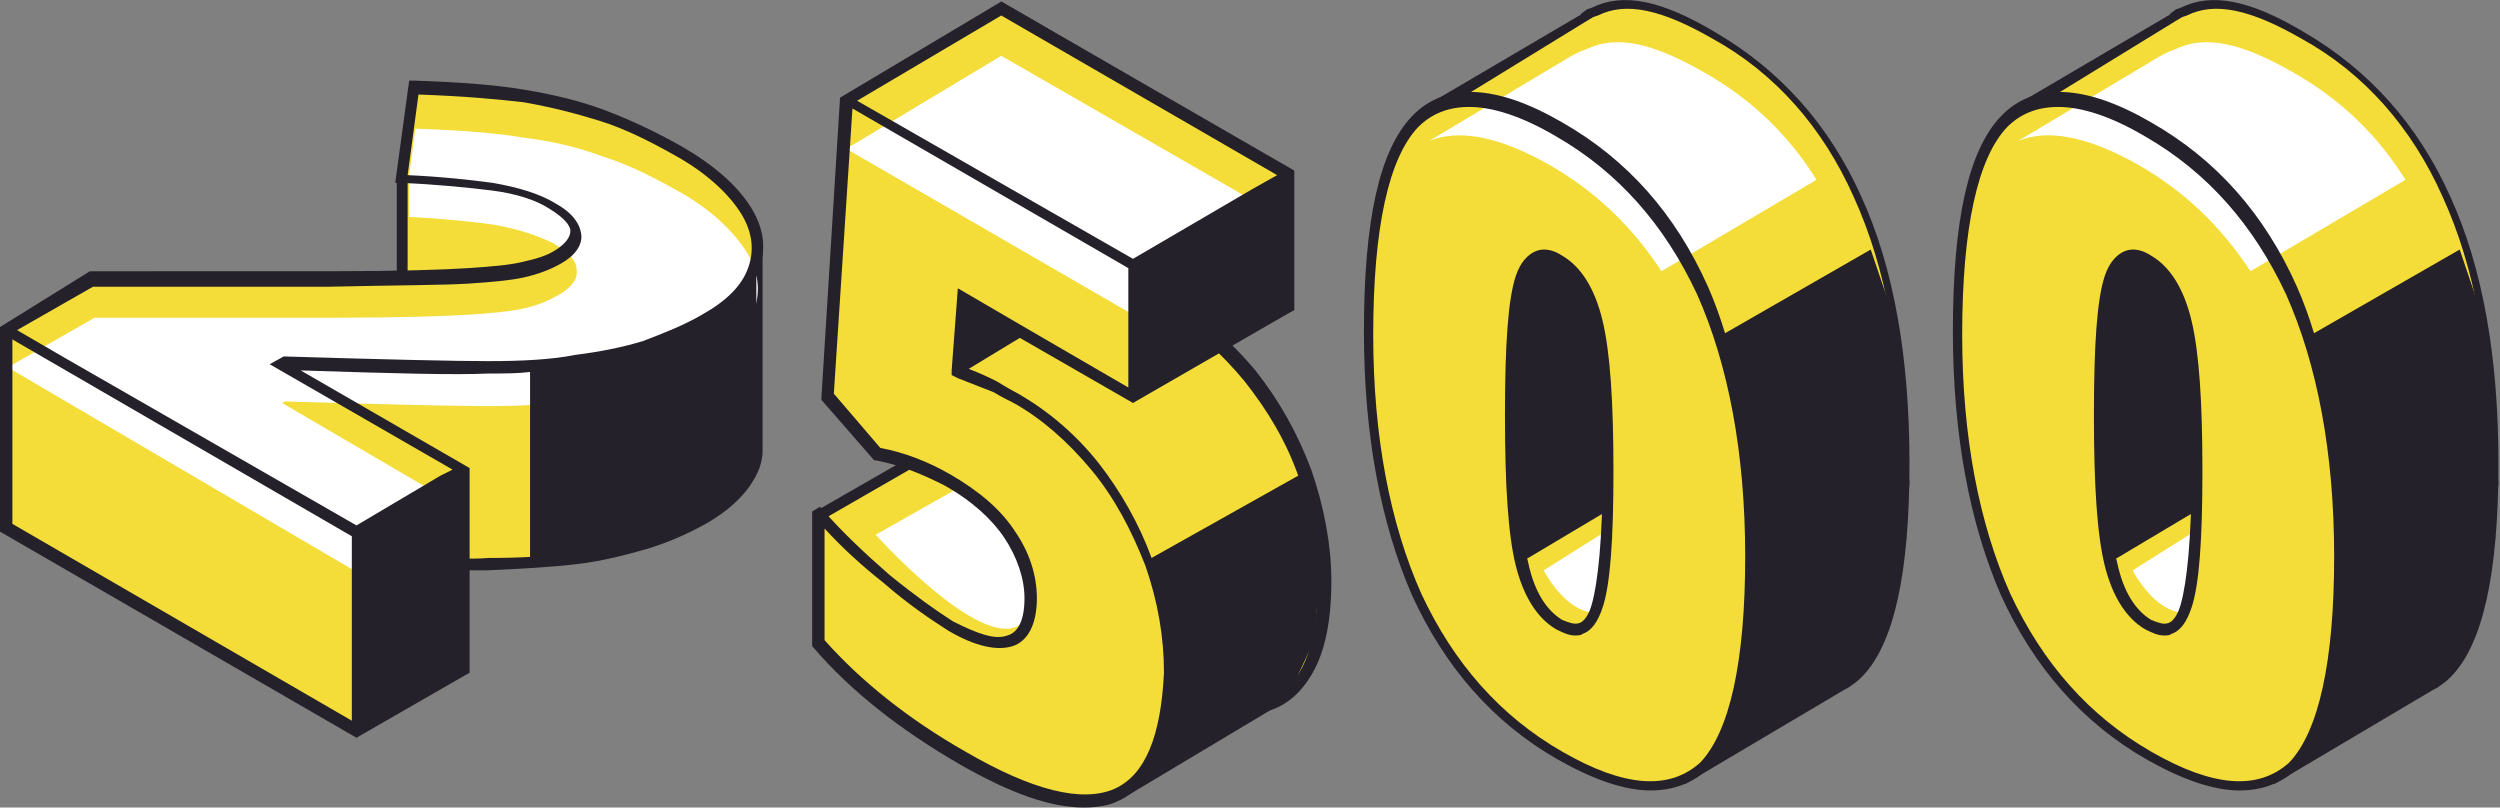 <svg id="Layer_1" xmlns="http://www.w3.org/2000/svg" viewBox="0 0 161.3 52.1"><rect x="0" y="0" width="161.3" height="52.1" fill="#808080" stroke="none"/><style>.st0{fill:#f4dd38}.st1{fill:#25212a}.st2{fill:#fff}</style><g id="XMLID_19_"><path id="XMLID_2135_" class="st0" d="M.4 34.1V21.3L23 34.4v12.7z"/><path id="XMLID_2150_" class="st0" d="M25.9 11.5V20h12.3l4.3-5.6-8-5.8-6.3 1.1z"/><path id="XMLID_2151_" class="st1" d="M38.4 20.4H25.6v-9.1l2.6-2 6.4-1.1 8.4 6.2-4.6 6zm-12.1-.7H38l3.9-5.2L34.4 9l-6 1-2.1 1.7v8z"/><path id="XMLID_52_" class="st0" d="M44 19l-4.9 1.3-24.2 2.2 6.7 8.3 4.8 5.6c2.3 0 4 .1 5.2.1 2.2 0 4.1-.1 5.7-.4 1.6-.2 3.1-.5 4.5-.9 1.3-.4 2.6-1 3.9-1.7 1.6-.9 2.7-2.1 3.1-3.3.1-.4.2-.8.2-1.2V16.5L44 19z"/><path id="XMLID_2147_" class="st1" d="M30.6 36.8c-1.1 0-2.5 0-4.3-.1h-.2L21.3 31l-7.2-8.8L39 20l4.8-1.3 5.4-2.9v13.4c0 .3-.1.7-.2 1-.5 1.3-1.6 2.5-3.3 3.5-1.2.7-2.6 1.3-3.9 1.7-1.4.4-2.9.8-4.6 1-1.7.2-3.6.3-5.8.4h-.8zm-4.1-.8c2.3 0 3.9.1 5 0 2.1 0 4.1-.1 5.7-.4 1.6-.2 3.1-.5 4.4-.9 1.3-.4 2.6-1 3.8-1.7 1.5-.9 2.5-1.9 3-3.1.1-.3.2-.7.2-1V17l-4.5 2.3-4.9 1.3-23.6 2.1 6.3 7.7 4.6 5.6z"/><path id="XMLID_2142_" class="st0" d="M23 34.4L.4 21.3 6 18.1h15.3c4.5-.1 7.4-.1 8.9-.2s2.7-.2 3.5-.4c.9-.2 1.6-.5 2.3-.9.8-.5 1.2-1 1.1-1.6-.1-.6-.6-1.1-1.5-1.7-1-.6-2.3-1-3.8-1.2-1.6-.3-3.5-.4-5.9-.5l.8-5.8c3 .1 5.4.3 7.1.6 1.7.3 3.4.7 5 1.2 1.6.6 3.2 1.3 4.8 2.2 2 1.2 3.5 2.4 4.3 3.7.9 1.3 1.1 2.6.7 3.9-.4 1.3-1.5 2.4-3.1 3.3-1.2.7-2.5 1.3-3.9 1.7-1.3.4-2.8.7-4.5.9-1.6.2-3.6.3-5.7.4-2.2 0-6.5-.1-13.1-.3l-.2.1L30 30.4l-7 4z"/><path id="XMLID_2133_" class="st2" d="M48 16c-.9-1.3-2.3-2.6-4.3-3.7-1.6-.9-3.2-1.7-4.8-2.2-1.6-.6-3.3-1-5-1.2-1.7-.3-4.1-.5-7.1-.6l-.4 3V14c2.2.1 4 .3 5.5.5 1.6.3 2.8.7 3.8 1.2 1 .6 1.5 1.1 1.5 1.7.1.6-.3 1.1-1.1 1.6-.7.4-1.4.7-2.3.9-.9.2-2 .3-3.5.4-1.5.1-4.5.2-8.9.2H6.1L.5 23.7 23 36.9l7-4L18.2 26l.2-.1c6.6.2 10.9.3 13.1.3 2.2 0 4.1-.1 5.7-.4 1.6-.2 3.1-.5 4.5-.9 1.3-.4 2.6-1 3.9-1.7 1.6-.9 2.7-2.1 3.1-3.3.4-1.3.2-2.6-.7-3.9z"/><path id="XMLID_191_" class="st1" d="M48.4 13.3c-.9-1.4-2.4-2.7-4.5-3.9-1.6-.9-3.3-1.7-4.9-2.3-1.6-.6-3.3-1-5.1-1.3-1.7-.3-4.1-.5-7.2-.6h-.3l-.9 6.6h.4c2.3.1 4.3.3 5.9.5 1.5.2 2.8.6 3.7 1.2.8.5 1.3 1 1.3 1.4 0 .4-.3.8-.9 1.2-.6.4-1.3.6-2.2.8-.8.2-2 .3-3.5.4-1.5.1-4.5.2-8.9.2H5.8L0 21.1v13.2l23 13.3 7.3-4.2V30.2l-10.9-6.3c6.1.2 10 .3 12.1.2 1 0 1.9 0 2.7-.1v12.4l5.9-.6 5.6-2.3 2.5-2.4.6-2V17.9c0-.1.1-.2.1-.3.6-1.5.4-2.9-.5-4.3zM22.7 37.6v8.9L.8 33.8V21.9l21.9 12.7v3zm8.8-14.3c-2.1 0-6.5-.1-13.1-.3h-.1l-.9.5 11.8 6.8-.8.4-5.4 3.2L4.2 23.1l-3.1-1.8L6 18.5h15.2c4.4-.1 7.5-.1 9-.2s2.7-.2 3.6-.4c.9-.2 1.7-.5 2.4-.9.9-.5 1.4-1.2 1.3-1.9-.1-.7-.6-1.4-1.7-2-1-.6-2.3-1-4-1.3-1.5-.2-3.3-.4-5.5-.5l.7-5.2c2.9.1 5.1.3 6.8.5 1.7.3 3.3.7 4.9 1.2 1.6.5 3.2 1.3 4.8 2.2 2 1.1 3.4 2.4 4.2 3.6.8 1.2 1 2.4.6 3.6-.4 1.2-1.4 2.2-3 3.1-1.2.7-2.5 1.2-3.8 1.7-1.3.4-2.8.7-4.4.9-1.5.3-3.4.4-5.6.4z"/></g><g id="XMLID_197_"><g id="XMLID_196_"><path id="XMLID_2227_" class="st0" d="M75.5 19.8c1.9 1.1 3.6 2.6 5.1 4.4 1.5 1.9 2.7 4 3.5 6.3.8 2.3 1.3 4.7 1.3 7.1 0 4.2-1.1 6.8-3.3 7.8-2.2 1-5.5.2-9.9-2.4-3.8-2.2-6.9-4.7-9.3-7.4v-8.3c1.3 1.4 2.7 2.8 4.4 4.2s3 2.4 4.2 3.1c1.6.9 2.9 1.3 3.8 1 .9-.3 1.3-1.2 1.3-2.8 0-1.4-.4-2.8-1.3-4.1-.9-1.3-2.2-2.5-4-3.5-1.4-.8-2.9-1.4-4.5-1.7l-3.2-3.7L64.8.7l18.6 10.7v8.5l-11.1-6.4-.4 4.7c1.2.4 2 .7 2.5 1 .2.1.7.4 1.1.6z"/><path id="XMLID_2229_" class="st1" d="M80 46.1c-2.1 0-4.7-.9-8-2.8-3.8-2.2-7-4.7-9.4-7.5l-.1-.1v-9.4l.7.7c1.3 1.4 2.7 2.8 4.3 4.2 1.6 1.4 3 2.4 4.1 3 1.5.9 2.7 1.2 3.5.9.7-.2 1.1-1 1.1-2.4s-.4-2.7-1.3-3.9c-.9-1.3-2.2-2.4-3.9-3.4-1.3-.8-2.8-1.3-4.4-1.6h-.1l-3.5-4v-.2L64.6.1 83.5 11v9l-.4.2L72.4 14l-.3 3.8c1 .4 1.8.7 2.2.9.5.3 1 .5 1.4.8 1.9 1.1 3.6 2.6 5.2 4.5 1.5 1.9 2.7 4 3.6 6.4.8 2.3 1.3 4.8 1.3 7.2 0 4.3-1.2 7.1-3.5 8.1-.7.3-1.5.4-2.3.4zM63.2 35.4c2.4 2.7 5.4 5.1 9.1 7.2 4.3 2.5 7.5 3.3 9.6 2.4 2-.9 3.1-3.4 3.1-7.4 0-2.3-.4-4.7-1.2-6.9-.8-2.3-2-4.3-3.5-6.2-1.5-1.8-3.1-3.3-5-4.3-.4-.2-.9-.5-1.3-.7-.5-.2-1.3-.6-2.4-1l-.3-.1.5-5.6 11 6.4v-7.6L64.9 1.2l-1.2 18.4 3 3.5c1.6.3 3.1.9 4.5 1.7 1.9 1.1 3.3 2.3 4.2 3.7.9 1.4 1.4 2.8 1.4 4.3 0 1.7-.5 2.8-1.6 3.1-1 .3-2.3 0-4.1-1-1.2-.7-2.6-1.7-4.2-3.1-1.4-1.2-2.6-2.3-3.8-3.5v7.1z"/></g><path id="XMLID_2223_" class="st0" d="M64.6.6l-10 5.9 18.5 10.7 10.1-5.9z"/><path id="XMLID_2219_" class="st0" d="M52.8 33.2l9.6-5.6 6.4 7.3v7.6l-7.2 1.9s-5.5-4.5-5.7-5.1-2.4-1.9-2.4-1.9l-.7-4.2z"/><path id="XMLID_2220_" class="st1" d="M61.6 44.9l-.1-.1c-1.7-1.4-5.6-4.6-5.8-5.2-.1-.3-1.3-1.1-2.2-1.7l-.1-.1-.8-4.6V33l10.1-5.8 6.7 7.6v8.1l-7.8 2zm-7.7-7.6c.6.4 2.1 1.4 2.4 2 .2.4 3.3 3 5.5 4.8l6.8-1.8v-7.2l-6.1-7-9.2 5.3.6 3.9z"/><path id="XMLID_13_" class="st0" d="M80.6 24.2c-1.5-1.9-3.2-3.3-5.1-4.4-.4-.2-.9-.5-1.4-.7-.5-.3-1.3-.6-2.5-1l-8.3 1.6-4.1 5.2L70 33l2 9.9h.1l.2 8 10.2-6c1.8-1.2 2.7-3.6 2.7-7.4 0-2.4-.4-4.8-1.3-7.1-.7-2.2-1.8-4.3-3.3-6.2z"/><path id="XMLID_2216_" class="st1" d="M72.8 51.3l-1-8.2-2-9.8-11-8.3 4.5-5.7 8.5-1.7h.1c1.2.4 2 .8 2.5 1 .5.3 1 .5 1.4.8 1.9 1.1 3.6 2.6 5.2 4.5 1.5 1.9 2.7 4 3.6 6.4.8 2.3 1.3 4.8 1.3 7.2 0 3.8-.9 6.3-2.7 7.6l-.2.1-10.2 6.1zm-.3-8.5l.1.3.2 7.4 9.7-5.7c1.7-1.1 2.5-3.5 2.5-7.1 0-2.3-.4-4.7-1.2-6.9-.8-2.3-2-4.3-3.5-6.2-1.5-1.8-3.1-3.3-5-4.3-.4-.2-.9-.5-1.3-.7-.5-.2-1.2-.6-2.3-.9L63.6 20l-3.8 4.8 10.6 8 2.1 10z"/><path id="XMLID_12_" class="st2" d="M56.5 34.5s6.1 6.8 8.9 6c2.8-.9 1.7-6 1.7-6l-3.7-3.9-6.9 3.9z"/><path id="XMLID_2207_" class="st0" d="M65.5 25.7c1.9 1.1 3.6 2.6 5.1 4.4 1.5 1.9 2.7 4 3.5 6.3.8 2.3 1.3 4.7 1.3 7.1 0 4.2-1.1 6.8-3.3 7.8-2.2 1-5.5.2-9.9-2.4-3.8-2.2-6.9-4.7-9.3-7.4v-8.3c1.3 1.4 2.7 2.8 4.4 4.2 1.6 1.4 3 2.4 4.2 3.1 1.6.9 2.9 1.3 3.8 1 .9-.3 1.3-1.2 1.3-2.8 0-1.4-.4-2.8-1.3-4.1-.9-1.3-2.2-2.5-4-3.5-1.4-.8-2.9-1.4-4.5-1.7l-3.2-3.7 1.2-19.1 18.6 10.7v8.5l-11.1-6.4-.6 4.6c1.2.4 2 .7 2.5 1 .4.3.9.5 1.3.7z"/><path id="XMLID_2183_" class="st2" d="M64.6 3.6l-10 6 18.5 10.7 10.1-6z"/><path id="XMLID_2192_" class="st1" d="M84.1 30.5L74.3 36c-.8-2.2-2-4.3-3.4-6.1-1.5-1.9-3.3-3.4-5.2-4.5-.4-.2-.9-.5-1.4-.8-.4-.2-1-.5-1.8-.8l3.3-2 7.3 4.2 10.4-6v-8.9L64.6.1 54.2 6.3 53 25.6v.2l3.4 3.9h.1c1.6.3 3 .9 4.4 1.6 1.8 1 3.1 2.2 3.9 3.4.8 1.2 1.3 2.6 1.3 3.9 0 1.4-.4 2.2-1.1 2.4-.8.3-1.9-.1-3.5-.9-1.1-.7-2.5-1.7-4.1-3-1.6-1.4-3.1-2.8-4.3-4.2l-.2-.2-.5.3v8.7l.1.1c2.4 2.8 5.6 5.3 9.4 7.5 3.3 1.9 5.9 2.8 8 2.8.8 0 1.6-.1 2.2-.4.7-.3 1.3-.8 1.8-1.5l9.5-5.9 1.4-3 .4-4.9-1.1-5.9zM64.6 1l17.8 10.3-1.6.9-7.7 4.5L55.3 6.5 64.6 1zm7.3 49.9c-2.1.9-5.3.1-9.6-2.4-3.7-2.1-6.8-4.6-9.1-7.2v-7.2c1.1 1.2 2.4 2.4 3.8 3.5 1.6 1.4 3.1 2.4 4.2 3.1 1.7 1 3.1 1.3 4.1 1 1-.3 1.6-1.4 1.6-3.1 0-1.5-.5-3-1.4-4.3-.9-1.4-2.3-2.6-4.2-3.7-1.4-.8-2.9-1.4-4.5-1.7l-3-3.5L55 7l17.8 10.3V25l-6.2-3.6-4.8-2.8-.4 5.3v.3l.4.2c1 .4 1.8.7 2.3.9.5.3.9.5 1.3.7 1.8 1 3.5 2.5 5 4.3 1.5 1.8 2.6 3.9 3.5 6.2.8 2.3 1.2 4.6 1.2 6.9-.2 4.1-1.2 6.6-3.2 7.5z"/></g><g id="XMLID_2258_"><g id="XMLID_2262_"><path id="XMLID_15_" class="st0" d="M123 29.8c0-6.7-1-12.4-3.1-17s-5.1-8.1-9.2-10.4C107.4.5 105-.1 103 .9l-.3.1-.4.2c-.1 0-.1.1-.2.1l-9.2 5.5 5.5 5.3c-.1 1.1-.1 2.2-.1 3.5 0 6.7 1 12.3 3.1 16.9 1.8 4 4.3 7.1 7.6 9.4l.1 8.1 9.8-5.8c.4-.2.7-.5 1-.8 2-2.1 3.1-6.6 3.1-13.6z"/><path id="XMLID_2268_" class="st1" d="M108.7 50.6l-.1-8.6c-3.3-2.3-5.8-5.5-7.6-9.4-2.1-4.6-3.1-10.3-3.1-17 0-1.1 0-2.3.1-3.3l-5.8-5.6 9.7-5.7s.1 0 .1-.1l.4-.3.3-.1c2-1 4.5-.5 8 1.6 4.1 2.4 7.3 5.9 9.4 10.6 2.1 4.6 3.1 10.4 3.1 17.2 0 7.1-1 11.7-3.1 13.8-.3.3-.6.5-.9.7l-.2.1-10.3 6.1zM93.5 6.8l5.3 5.1v.2c-.1 1.1-.1 2.2-.1 3.4 0 6.6 1 12.2 3.1 16.7 1.7 3.9 4.3 7 7.5 9.2l.2.1.1 7.6 9.2-5.5c.4-.2.7-.5 1-.7 1.9-2 2.9-6.5 2.9-13.3 0-6.7-1-12.3-3.1-16.9-2-4.5-5.1-8-9.1-10.2-3.3-1.9-5.6-2.4-7.4-1.5l-.3.1-.5.3-8.8 5.4z"/></g><path id="XMLID_199_" class="st0" d="M95.7 16.5l-.5 21.7 4.9 5.4 5.8.9.5-4.6-1.2-24-4.4-3.6z"/><path id="XMLID_200_" class="st1" d="M98.6 36l5.2-3.1s3.3-4.7 3.3-4.9-3.7-13.4-3.7-13.4-5.5-2.6-5.9-2.7c-.4-.1-3.1 5.6-3.1 6.9s.2 11.2.2 11.5 1.4 6 1.4 6l1 .2 1.6-.5z"/><path id="XMLID_305_" class="st2" d="M105 33.4l-5.4 3.4s2.3 4.6 5.4 1.9 0-5.3 0-5.3z"/><path id="XMLID_198_" class="st0" d="M112.9 35.7c0 7-1 11.5-3 13.6-2 2.1-5.1 1.9-9.3-.5-4.1-2.4-7.1-5.8-9.2-10.4-2.1-4.6-3.1-10.2-3.1-16.9 0-7 1-11.6 3-13.7 2-2.1 5.1-1.9 9.3.5 4.1 2.3 7.1 5.8 9.2 10.4 2.1 4.6 3.1 10.3 3.1 17zm-15.4-8.9c0 4.5.2 7.7.7 9.6.5 1.9 1.3 3.3 2.4 3.9 1.2.7 2 .3 2.4-1.2.5-1.5.7-4.3.7-8.7 0-4.4-.2-7.6-.7-9.6-.5-2-1.3-3.4-2.4-4-1.1-.7-1.9-.3-2.4 1.1-.5 1.4-.7 4.4-.7 8.9z"/><path id="XMLID_2273_" class="st2" d="M110 4.7c-3.3-1.9-5.7-2.5-7.7-1.5l-.3.1-.4.2c-.1 0-.1.1-.2.1l-9.2 5.5c1.9-.8 4.5-.3 7.7 1.5 3 1.7 5.4 4 7.3 6.9l10-5.9c-1.8-2.9-4.2-5.2-7.2-6.9z"/><g id="XMLID_14_"><path id="XMLID_2272_" class="st1" d="M100.8 16.5c-.6-.4-1.2-.5-1.7-.3s-1 .7-1.3 1.6c-.5 1.5-.7 4.4-.7 9 0 4.5.2 7.7.7 9.7.5 2 1.4 3.4 2.6 4.1.4.2.8.4 1.2.4.2 0 .4 0 .5-.1.6-.2 1-.8 1.3-1.7.5-1.5.7-4.4.7-8.8s-.2-7.6-.7-9.7c-.5-2.1-1.4-3.5-2.6-4.2zm1.9 22.5c-.2.7-.5 1.1-.8 1.2-.3.1-.6 0-1.1-.2-1-.6-1.8-1.8-2.2-3.7-.5-1.9-.7-5.1-.7-9.5s.2-7.4.7-8.7c.2-.6.5-1 .8-1.1h.3c.2 0 .5.1.8.3 1 .6 1.8 1.9 2.2 3.8.5 2 .7 5.2.7 9.5 0 4.1-.3 7-.7 8.4z"/><path id="XMLID_2276_" class="st1" d="M122.6 21.7l-1.9-5.6-9.4 5.4c-.3-1-.7-2.1-1.1-3-2.1-4.7-5.2-8.2-9.4-10.6-4.3-2.5-7.6-2.6-9.7-.4C89 9.7 88 14.2 88 21.4c0 6.7 1.1 12.4 3.1 17 2.1 4.6 5.2 8.2 9.4 10.6 2.3 1.3 4.3 2 6 2 1.5 0 2.8-.5 3.8-1.5.2-.2.4-.5.6-.8l6.5-3.6 3.5-2.8 1.6-4.4.7-6.7-.6-9.5zm-21.8 26.8c-4-2.3-7-5.7-9.1-10.2-2-4.5-3.1-10.1-3.1-16.7 0-6.9 1-11.4 2.9-13.4.9-.9 2-1.3 3.3-1.3 1.5 0 3.4.6 5.6 1.9 4 2.3 7 5.7 9.1 10.2 2 4.5 3.1 10.2 3.1 16.9 0 6.8-1 11.3-2.9 13.3-2 1.8-4.9 1.6-8.9-.7z"/></g></g><g id="XMLID_1_"><g id="XMLID_22_"><path id="XMLID_26_" class="st0" d="M161 29.8c0-6.7-1-12.4-3.1-17s-5.1-8.1-9.2-10.4C145.4.5 143-.1 141 .9l-.3.1-.4.2c-.1 0-.1.1-.2.1l-9.2 5.5 5.5 5.3c-.1 1.1-.1 2.2-.1 3.5 0 6.7 1 12.3 3.1 16.9 1.8 4 4.3 7.1 7.6 9.4l.1 8.1 9.8-5.8c.4-.2.7-.5 1-.8 2-2.1 3.1-6.6 3.1-13.6z"/><path id="XMLID_23_" class="st1" d="M146.7 50.6l-.1-8.6c-3.3-2.3-5.8-5.5-7.6-9.4-2.1-4.6-3.1-10.3-3.1-17 0-1.1 0-2.3.1-3.3l-5.8-5.6 9.7-5.7s.1 0 .1-.1l.4-.3.3-.1c2-1 4.5-.5 8 1.6 4.1 2.4 7.3 5.9 9.4 10.6 2.1 4.6 3.1 10.4 3.1 17.2 0 7.1-1 11.7-3.1 13.8-.3.3-.6.5-.9.7l-.2.1-10.3 6.1zM131.5 6.8l5.3 5.1v.2c-.1 1.1-.1 2.2-.1 3.4 0 6.6 1 12.2 3.1 16.7 1.7 3.9 4.3 7 7.5 9.2l.2.1.1 7.6 9.2-5.5c.4-.2.7-.5 1-.7 1.9-2 2.9-6.5 2.9-13.3 0-6.7-1-12.3-3.1-16.9-2-4.5-5.1-8-9.1-10.2-3.3-1.9-5.6-2.4-7.4-1.5l-.3.1-.5.3-8.8 5.4z"/></g><path id="XMLID_21_" class="st0" d="M133.7 16.5l-.5 21.7 4.9 5.4 5.8.9.5-4.6-1.2-24-4.4-3.6z"/><path id="XMLID_20_" class="st1" d="M136.6 36l5.2-3.1s3.3-4.7 3.3-4.9-3.7-13.4-3.7-13.4-5.5-2.6-5.9-2.7c-.4-.1-3.1 5.6-3.1 6.9s.2 11.2.2 11.5 1.4 6 1.4 6l1 .2 1.6-.5z"/><path id="XMLID_18_" class="st2" d="M143 33.4l-5.4 3.4s2.3 4.6 5.4 1.9 0-5.3 0-5.3z"/><path id="XMLID_10_" class="st0" d="M150.9 35.7c0 7-1 11.5-3 13.6-2 2.1-5.1 1.9-9.3-.5-4.1-2.4-7.1-5.8-9.2-10.4-2.1-4.6-3.1-10.2-3.1-16.9 0-7 1-11.6 3-13.7 2-2.1 5.1-1.9 9.3.5 4.1 2.3 7.1 5.8 9.2 10.4 2.1 4.6 3.1 10.3 3.1 17zm-15.4-8.9c0 4.5.2 7.7.7 9.6.5 1.9 1.3 3.3 2.4 3.9 1.2.7 2 .3 2.4-1.2.5-1.5.7-4.3.7-8.7 0-4.4-.2-7.6-.7-9.6-.5-2-1.3-3.4-2.4-4-1.1-.7-1.9-.3-2.4 1.1-.5 1.4-.7 4.4-.7 8.9z"/><path id="XMLID_9_" class="st2" d="M148 4.7c-3.3-1.9-5.7-2.5-7.7-1.5l-.3.1-.4.2c-.1 0-.1.1-.2.1l-9.2 5.5c1.9-.8 4.5-.3 7.7 1.5 3 1.7 5.4 4 7.3 6.9l10-5.9c-1.8-2.9-4.2-5.2-7.2-6.9z"/><g id="XMLID_2_"><path id="XMLID_6_" class="st1" d="M138.8 16.5c-.6-.4-1.2-.5-1.7-.3s-1 .7-1.3 1.6c-.5 1.5-.7 4.4-.7 9 0 4.5.2 7.7.7 9.7.5 2 1.4 3.4 2.6 4.1.4.2.8.4 1.2.4.2 0 .4 0 .5-.1.6-.2 1-.8 1.3-1.7.5-1.5.7-4.4.7-8.8s-.2-7.6-.7-9.7c-.5-2.1-1.4-3.5-2.6-4.2zm1.9 22.5c-.2.7-.5 1.1-.8 1.2-.3.1-.6 0-1.1-.2-1-.6-1.8-1.8-2.2-3.7-.5-1.9-.7-5.1-.7-9.5s.2-7.4.7-8.7c.2-.6.5-1 .8-1.1h.3c.2 0 .5.1.8.3 1 .6 1.8 1.9 2.2 3.8.5 2 .7 5.2.7 9.5 0 4.1-.3 7-.7 8.4z"/><path id="XMLID_3_" class="st1" d="M160.6 21.7l-1.9-5.6-9.4 5.4c-.3-1-.7-2.1-1.1-3-2.1-4.7-5.2-8.2-9.4-10.6-4.3-2.5-7.6-2.6-9.7-.4-2.1 2.2-3.1 6.7-3.1 13.9 0 6.7 1.1 12.4 3.1 17 2.1 4.6 5.2 8.2 9.4 10.6 2.3 1.3 4.3 2 6 2 1.5 0 2.8-.5 3.8-1.5.2-.2.4-.5.6-.8l6.5-3.6 3.5-2.8 1.6-4.4.7-6.7-.6-9.5zm-21.8 26.8c-4-2.3-7-5.7-9.1-10.2-2-4.5-3.1-10.1-3.1-16.7 0-6.9 1-11.4 2.9-13.4.9-.9 2-1.3 3.3-1.3 1.5 0 3.4.6 5.6 1.9 4 2.3 7 5.7 9.1 10.2 2 4.5 3.1 10.2 3.1 16.9 0 6.8-1 11.3-2.9 13.3-2 1.8-4.9 1.6-8.9-.7z"/></g></g></svg>